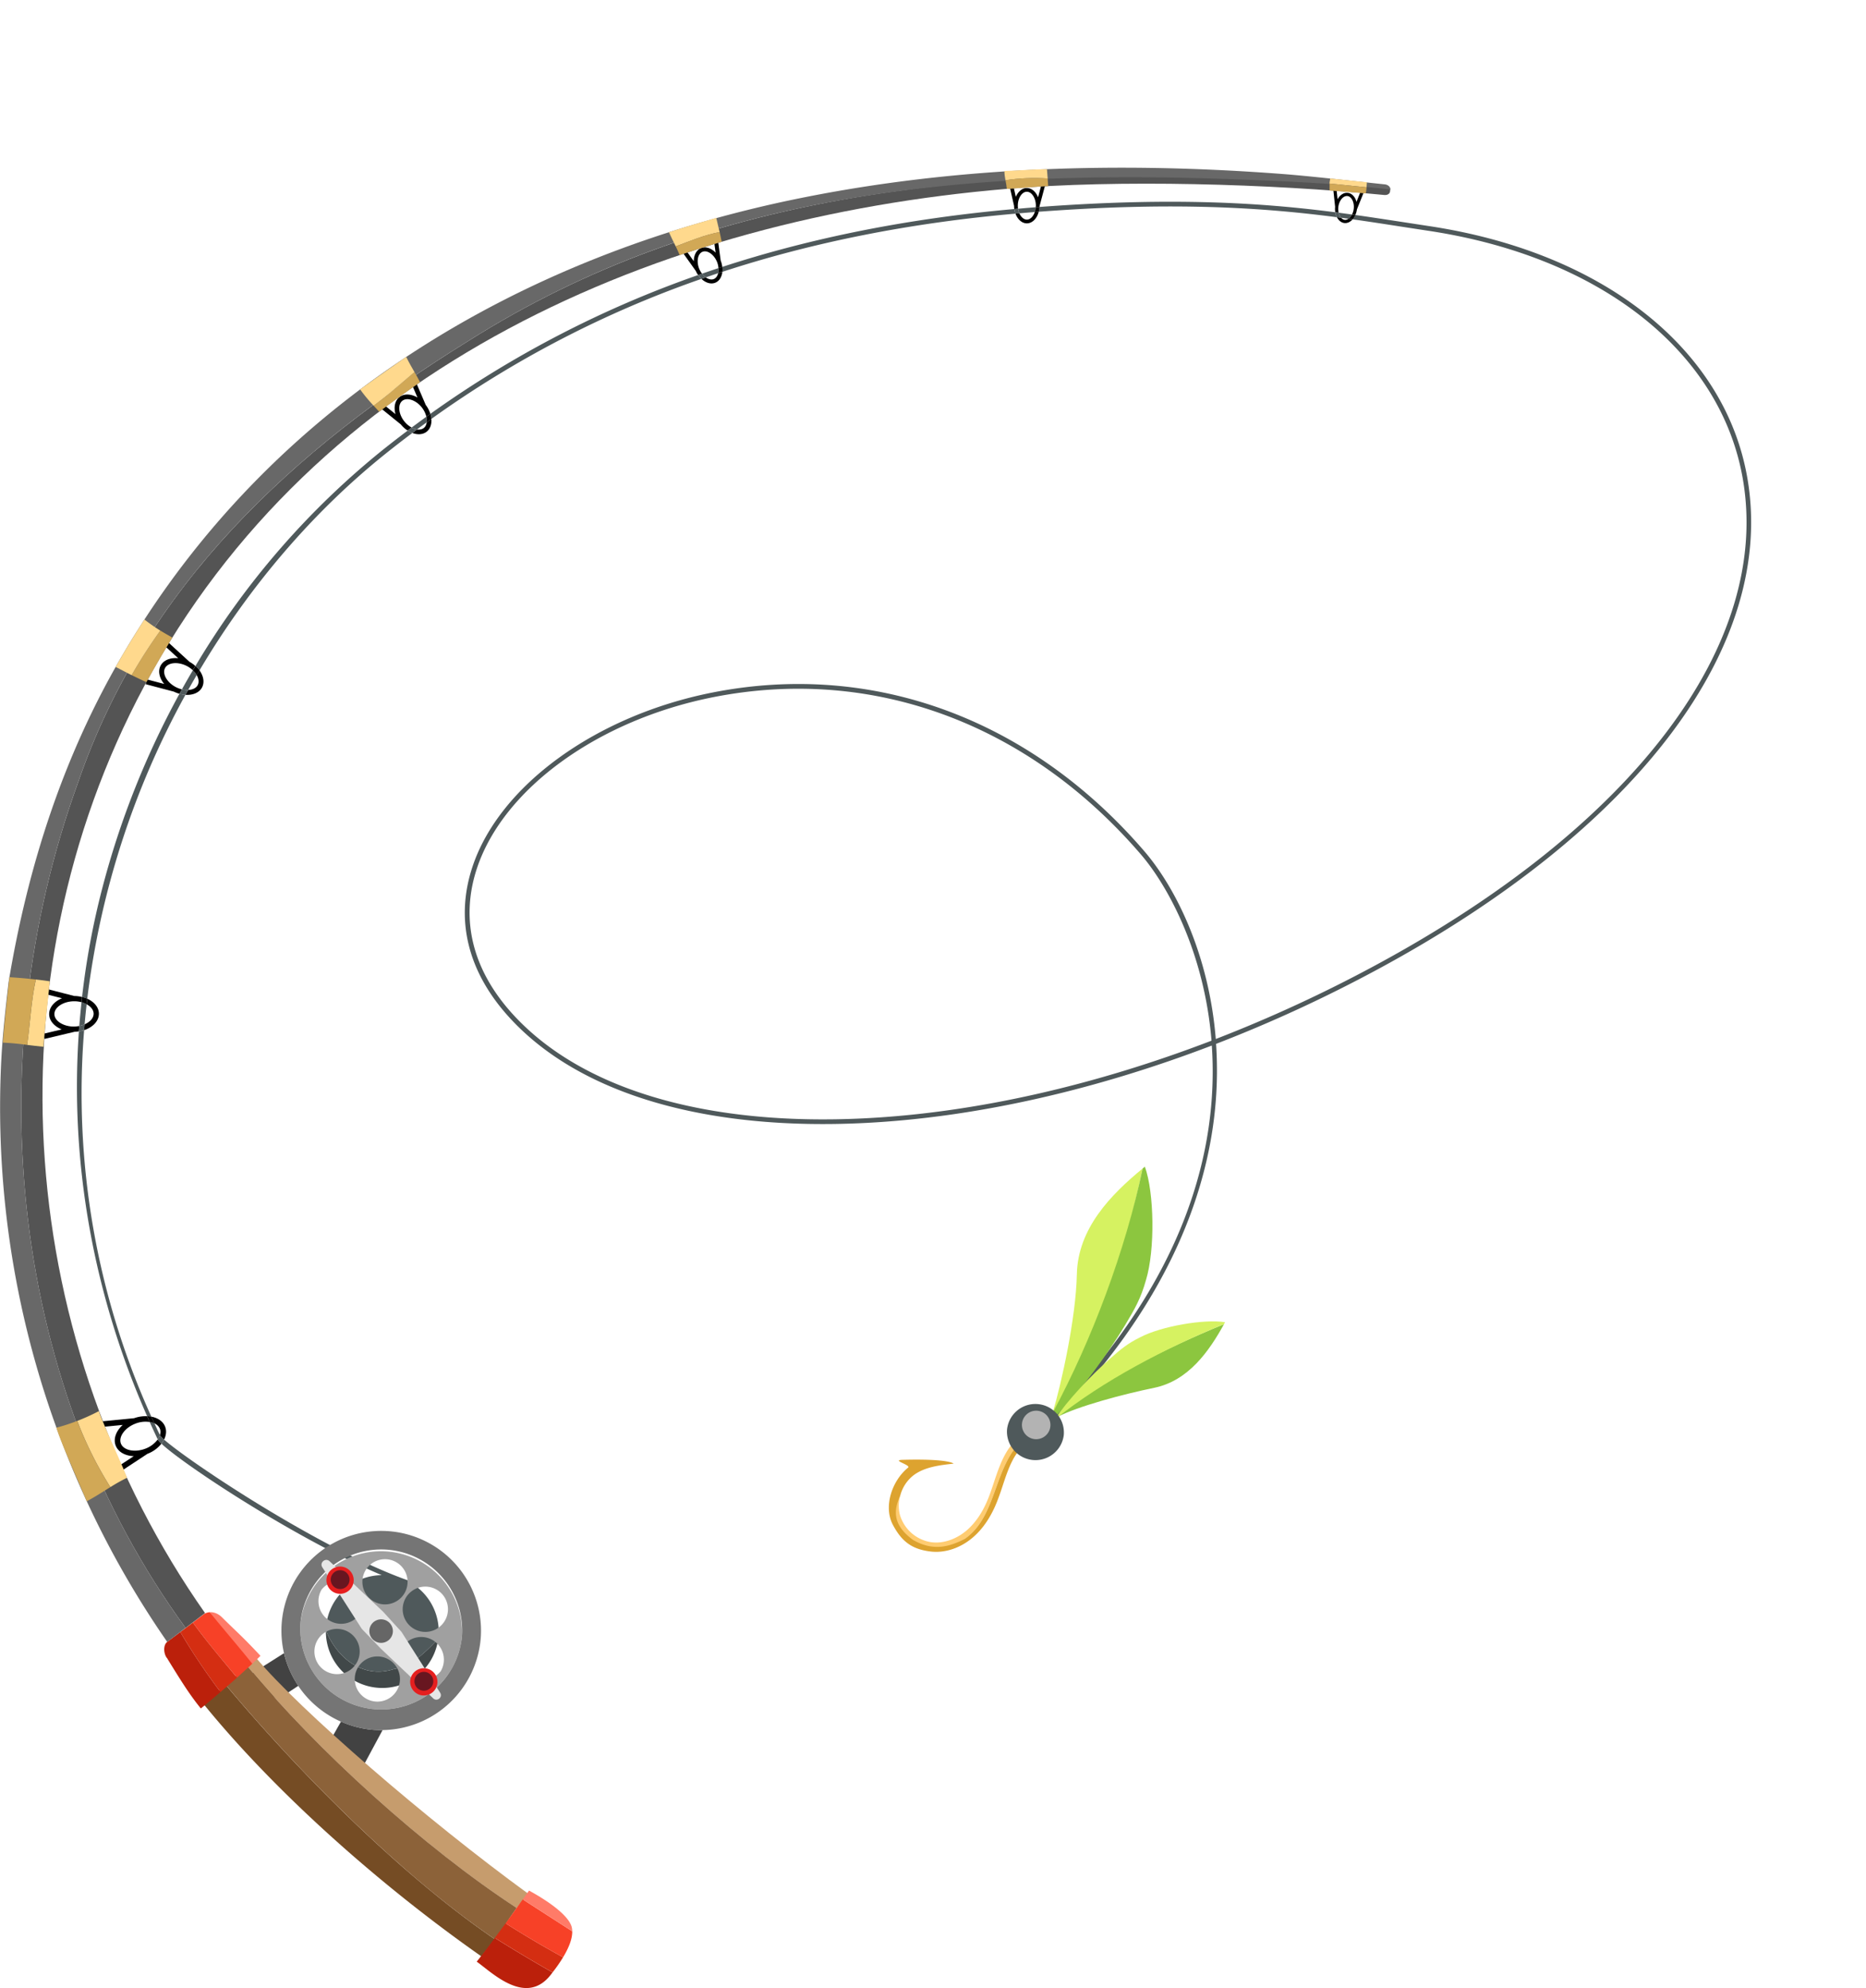 <svg xmlns="http://www.w3.org/2000/svg" width="230" height="245" viewBox="0 0 460 490">
<path fill="#4F595B" d="M334.12 52.99a4 4 0 0 1-.68 1.07c4.16.58 8.12 1.2 11.99 1.8l6.66 1.02c42.33 6.35 72.03 29.73 77.52 61.03 7.13 40.72-26.71 85.59-90.54 120.01a346.24 346.24 0 0 1-39.36 18.17c-1.68-20.83-9.87-37.3-17.64-46.32-28.12-32.65-66.91-46.9-106.44-39.08-28.76 5.69-52.54 22.96-59.17 42.98-4.3 12.99-1.18 25.8 9.03 37.03 17.15 18.87 48.42 28.13 88.04 26.07 27.02-1.4 56.28-8.01 85.2-19.07 1.75 25.48-6.51 57.83-39.62 91.4l.83.81c26.03-26.38 39.88-55.94 40.06-85.47.01-2.43-.06-4.82-.22-7.15a347.37 347.37 0 0 0 39.82-18.36c64.28-34.67 98.35-79.99 91.13-121.23-5.57-31.81-35.64-55.55-78.49-61.98l-6.65-1.02c-3.69-.56-7.49-1.15-11.47-1.71zM298.66 256.5c-28.92 11.09-58.16 17.72-85.17 19.12-39.27 2.04-70.21-7.09-87.13-25.7-9.91-10.91-12.95-23.32-8.79-35.89 6.5-19.64 29.92-36.6 58.29-42.2 39.1-7.73 77.5 6.38 105.33 38.7 6.8 7.88 15.7 24.38 17.47 45.97zM177.03 67.33l-3.05 1.04a4.16 4.16 0 0 1-.92-.91c1.35-.47 2.7-.93 4.06-1.38.03.45 0 .87-.09 1.25zM100.67 389.56l-.39 1.09c-21.79-7.69-54.54-29.18-60.48-34.82.26-.33.47-.67.64-1.02 6.17 5.46 38.56 27.1 60.23 34.75zM38.89 354.78c-.68-1.43-1.34-2.86-1.99-4.3.43.07.83.18 1.18.35.44.96.88 1.93 1.34 2.89-.12.35-.29.71-.53 1.06zM178.07 65.78c22.26-7.26 46.19-11.98 71.99-14.26.06.4.16.78.29 1.14-25.92 2.27-49.94 7.03-72.27 14.34.04-.4.04-.8-.01-1.22zM37.31 349.17a7.04 7.04 0 0 0-1.04-.12c-13.16-29.8-19.11-62.3-16.82-94.84.45-.07.88-.16 1.29-.29a193.27 193.27 0 0 0 16.57 95.25zM332.42 53.92l-1.82-.25a2.81 2.81 0 0 1-.59-1.24c1.11.15 2.21.29 3.3.45-.25.45-.55.81-.89 1.04zM255.34 51.08c-.03.42-.11.82-.24 1.18l-2.03.16-1.77.16a4.48 4.48 0 0 1-.32-1.13l2-.18 2.36-.19zM256.26 51.01c33.29-2.48 55.11-.99 72.91 1.31.07.45.21.86.39 1.22-17.89-2.33-39.81-3.88-73.48-1.35.1-.38.16-.77.18-1.18zM172.1 67.79c.24.36.51.68.8.95a260.93 260.93 0 0 0-66.57 34.52 5.65 5.65 0 0 0-.25-1.25 261.93 261.93 0 0 1 66.02-34.22zM94.33 110.91a275.5 275.5 0 0 1 6.17-4.78c.38.24.77.43 1.16.58a264.7 264.7 0 0 0-6.6 5.11c-17.66 14.15-33.42 32.39-45.88 53.41a6.7 6.7 0 0 0-1.01-1.06 199.02 199.02 0 0 1 46.16-53.26zM105.19 104.09l-2.4 1.75a4.01 4.01 0 0 1-1.32-.46l3.63-2.67c.12.5.14.96.09 1.38zM25.22 218.9A209.76 209.76 0 0 1 44.24 171c.5.14.99.23 1.47.26a207.14 207.14 0 0 0-24.2 74.9 7.4 7.4 0 0 0-1.28-.43 192.28 192.28 0 0 1 4.99-26.83zM48.49 166.38c-.71 1.22-1.41 2.44-2.1 3.68a5.53 5.53 0 0 1-1.54-.16c.88-1.58 1.78-3.15 2.7-4.71.38.38.7.78.94 1.19zM20.86 252.48c-.4.17-.85.3-1.31.39.15-1.95.34-3.91.55-5.86.47.12.88.31 1.26.51-.19 1.65-.36 3.3-.5 4.96z"/>
<path d="M331.48 54.19c.32.04.64-.07.94-.27l1.03.14c-.57.64-1.3 1-2.05.91-.78-.09-1.42-.64-1.83-1.44l1.03.13c.24.29.54.49.88.53zM333.72 51.47c.18-1.59-.53-3.04-1.56-3.15s-2.06 1.12-2.24 2.71c-.06.49-.02.97.08 1.4l-.83-.11a4.9 4.9 0 0 1-.04-1.33l-.49-4.64.79-.08.3 2.84c.6-1.05 1.54-1.7 2.53-1.58 1.02.12 1.82 1.01 2.14 2.22l1.11-2.79.74.29-1.75 4.38c-.06.49-.2.94-.38 1.35l-.83-.12c.22-.4.37-.87.43-1.39z"/>
<path fill="#4F595B" d="M330 52.43c.11.5.32.93.59 1.24l-1.03-.13a4.16 4.16 0 0 1-.39-1.22l.83.11z"/>
<path d="m333.3 52.87.83.12a4 4 0 0 1-.68 1.07 32 32 0 0 0-1.03-.14c.34-.23.64-.59.88-1.05zM255.36 50.69c0-1.86-1.03-3.44-2.23-3.43-1.21 0-2.22 1.58-2.22 3.44 0 .25.02.5.06.74l-.92.08c-.04-.25-.06-.5-.06-.76l-1.21-5.29.9-.2.74 3.25c.54-1.29 1.55-2.17 2.7-2.18 1.19 0 2.24.92 2.78 2.28l.9-3.38.89.24-1.42 5.31-.02.24-.92.07.03-.41zM253.14 54.13c.84 0 1.58-.78 1.95-1.87l.98-.08c-.44 1.67-1.58 2.87-2.93 2.87-1.23 0-2.28-.98-2.81-2.4l.95-.08c.42.93 1.1 1.56 1.86 1.56z"/>
<path fill="#4F595B" d="M250.97 51.44c.06.41.17.79.32 1.13l-.95.08a5.77 5.77 0 0 1-.29-1.14l.92-.07z"/>
<path d="m255.34 51.08.92-.07c-.02.41-.08.8-.18 1.17l-.98.08c.12-.36.21-.76.24-1.18zM175.98 68.77c.54-.22.89-.76 1.06-1.44l1.04-.34c-.14 1.24-.73 2.26-1.72 2.68-1.1.46-2.4.05-3.44-.93l1.07-.37c.66.47 1.38.65 1.99.4zM176.74 64.51c-.76-1.82-2.4-2.94-3.58-2.44-1.18.49-1.53 2.44-.76 4.26.18.42.41.8.66 1.14l-.96.33a6.08 6.08 0 0 1-.58-1.03l-3.33-4.68.8-.57 2.04 2.87c.01-1.48.62-2.75 1.75-3.22 1.16-.49 2.56-.01 3.63 1.1l-.49-3.66.97-.13.77 5.75c.21.52.33 1.05.4 1.56l-.95.31a4.83 4.83 0 0 0-.37-1.59z"/>
<path fill="#4F595B" d="m172.1 67.79.96-.33c.28.37.59.67.92.91l-1.07.37a5.86 5.86 0 0 1-.81-.95z"/>
<path d="m177.12 66.08.95-.31c.05.42.05.83.01 1.21l-1.04.34c.08-.37.11-.79.08-1.24zM104.47 105.49c.41-.32.64-.82.72-1.39l1.15-.83c.1 1.27-.27 2.43-1.16 3.13-.94.74-2.24.79-3.53.32l1.13-.86c.65.08 1.24-.02 1.69-.37zM103.99 100.43c-1.43-1.81-3.64-2.57-4.81-1.64-1.17.93-.96 3.24.48 5.05a6.03 6.03 0 0 0 1.81 1.54l-.98.74a7.06 7.06 0 0 1-1.69-1.52l-5.24-4.24.72-.89 3.21 2.6c-.46-1.68-.16-3.3.97-4.19 1.16-.92 2.89-.81 4.45.1l-1.7-3.98 1.05-.45 2.69 6.26c.54.7.9 1.45 1.14 2.2l-.98.71a6.02 6.02 0 0 0-1.12-2.29z"/>
<path d="m105.11 102.72.98-.71c.13.42.22.84.25 1.25l-1.15.83c.05-.42.03-.88-.08-1.37z"/>
<path fill="#4F595B" d="M101.47 105.39c.44.24.89.39 1.32.46l-1.13.86a5.47 5.47 0 0 1-1.16-.58l.97-.74z"/>
<path d="M48.74 168.85c.37-.71.24-1.61-.26-2.47l.68-1.16c1 1.36 1.31 2.93.66 4.19-.69 1.33-2.3 1.97-4.11 1.85l.67-1.2c1.08-.05 1.97-.45 2.36-1.21zM46.07 164.16c-2.19-1.13-4.65-.9-5.39.51-.73 1.41.49 3.56 2.68 4.69.49.25.99.43 1.48.55l-.6 1.09c-.46-.13-.92-.3-1.38-.53l-6.94-1.83.31-1.18 4.25 1.12c-1.18-1.43-1.6-3.13-.9-4.49.73-1.4 2.44-2.05 4.36-1.85l-3.41-3.12.83-.9 5.35 4.9a7.6 7.6 0 0 1 1.44 1.02l-.63 1.05c-.4-.38-.89-.74-1.45-1.03z"/>
<path d="m47.54 165.2.63-1.05c.38.33.73.69 1.01 1.06l-.68 1.16c-.25-.4-.57-.8-.96-1.17z"/>
<path fill="#4F595B" d="m44.24 171 .6-1.09a5.6 5.6 0 0 0 1.54.16l-.67 1.2a7.14 7.14 0 0 1-1.47-.27z"/>
<path d="M12.12 249.97c-.02-1.67 1.26-3.15 3.16-3.92l-4.76-1.22.32-1.26 7.48 1.92c.67 0 1.31.1 1.91.25l-.14 1.28a6.73 6.73 0 0 0-1.88-.23c-2.62.03-4.82 1.48-4.8 3.17.02 1.69 2.25 3.09 4.87 3.06.44-.01.85-.06 1.26-.14l-.1 1.33c-.35.05-.7.09-1.06.1l-7.42 1.76-.3-1.26 4.55-1.08c-1.82-.75-3.08-2.14-3.09-3.76zM23.08 249.84c-.01-.92-.69-1.75-1.73-2.32l.16-1.36c1.7.76 2.85 2.11 2.87 3.66.02 1.81-1.48 3.39-3.65 4.09l.12-1.44c1.34-.57 2.24-1.55 2.23-2.63z"/>
<path d="m20.09 247.01.14-1.28c.45.11.88.25 1.28.43l-.16 1.36a6.5 6.5 0 0 0-1.26-.51z"/>
<path fill="#4F595B" d="m20.86 252.48-.12 1.44c-.41.13-.84.22-1.29.29l.1-1.33c.46-.1.9-.23 1.31-.4z"/>
<path d="M39.42 353.74c.16-.55.19-1.09 0-1.57a2.53 2.53 0 0 0-1.35-1.34c-.25-.55-.52-1.1-.76-1.66 1.61.31 2.91 1.17 3.41 2.51.38 1 .24 2.1-.27 3.14a5.5 5.5 0 0 1-1.03-1.08zM33.44 350.87c-2.61.98-4.27 3.23-3.64 4.92.64 1.68 3.38 2.27 5.98 1.29a6.69 6.69 0 0 0 3.1-2.3c.11.24.44.6.91 1.05a7.98 7.98 0 0 1-3.44 2.5l-6.78 4.46-.76-1.15 4.16-2.73c-2.1-.08-3.85-1.02-4.46-2.63-.63-1.67.12-3.6 1.74-5.07l-5.21.51-.14-1.37 8.17-.8a8.48 8.48 0 0 1 3.19-.49l.63 1.43a6.7 6.7 0 0 0-3.45.38z"/>
<path fill="#4F595B" d="M38.89 354.78a4 4 0 0 0 .52-1.06c.11.22.47.6 1.03 1.1-.17.35-.39.69-.64 1.02-.47-.46-.8-.83-.91-1.06z"/>
<path d="m37.31 349.17.76 1.66a4.65 4.65 0 0 0-1.18-.35l-.63-1.43c.37.01.71.05 1.05.12z"/>
<path fill="#414849" d="M97.02 411.41c4.09-.59 7.59-3.85 11-7.47a13.9 13.9 0 0 1-27.68-2.09c2.78 6.99 9.35 11.96 16.68 9.56z"/>
<path fill="#4F595B" d="M97.02 411.41c-7.33 2.39-13.9-2.57-16.68-9.56.01-.37.02-.75.06-1.12a13.91 13.91 0 0 1 27.68 2.83c-.01.13-.04.25-.06.38-3.41 3.62-6.9 6.89-11 7.47z"/>
<path fill="#424242" d="M94.32 426.41 88 438.15l-7.09-8.28 3.15-5.55a24.6 24.6 0 0 0 8.02 2.04c.75.05 1.5.06 2.24.05zM60.92 413.23l9.09-5.76c.69 2.9 1.9 5.62 3.53 8.04l-5.18 3.42-7.44-5.7z"/>
<path fill="#A0A0A0" d="M74.05 400.31a19.98 19.98 0 0 0 39.83 3.07 19.98 19.98 0 0 0-39.83-3.07zm14.43-2.21a5.59 5.59 0 0 1-9.21-6.29 5.59 5.59 0 0 1 9.21 6.29zm11.99-7.99a5.57 5.57 0 1 1-11.1-.86 5.57 5.57 0 0 1 11.1.86zm6.94 11.49a5.58 5.58 0 1 1-4.82-10.06 5.58 5.58 0 0 1 4.82 10.06zm-7.96 4a5.59 5.59 0 0 1 9.21 6.29 5.59 5.59 0 0 1-9.21-6.29zm-11.99 8a5.57 5.57 0 1 1 11.1.86 5.57 5.57 0 0 1-11.1-.86zm-6.93-11.5a5.58 5.58 0 1 1 4.82 10.06 5.58 5.58 0 0 1-4.82-10.06z"/>
<path fill="#757575" d="M70.01 407.47a24.63 24.63 0 0 0 22.06 18.89c.76.06 1.5.07 2.25.06a24.63 24.63 0 0 0 24.19-22.67 24.6 24.6 0 1 0-48.5 3.72zm4.04-7.16a20 20 0 0 1 21.45-18.35 19.99 19.99 0 0 1 18.38 21.42 19.98 19.98 0 0 1-39.83-3.07z"/>
<path fill="#C69C6D" d="M63 408.48c10.71 12.83 42.27 40.14 67.33 58.36-.59.83-2.36 2.6-2.96 3.43-22.74-14.84-49.26-38.88-66.49-59.73l2.12-2.06z"/>
<path fill="#754C24" d="m121.98 477.96-3.31 4.24c-25.47-17.87-51.14-40.82-68.52-62.24a205.4 205.4 0 0 0 5.52-4.65c17.89 21.4 43.23 46.95 66.31 62.65z"/>
<path fill="#8C6239" d="M60.88 410.53c17.23 20.85 43.75 44.89 66.49 59.73-2.13 2.92-3.17 4.84-5.39 7.7-23.08-15.69-48.41-41.25-66.31-62.66 1.77-1.55 3.51-3.14 5.21-4.77z"/>
<path fill="#BB200B" d="M135.95 486.5c-6.19 8.29-14.72-.4-18.43-3 1.48-1.87 2.98-3.84 4.47-5.85 4.71 2.97 9.47 5.8 14.23 8.5a9.6 9.6 0 0 0-.27.35z"/>
<path fill="#D42E12" d="M138.81 482.42a37.86 37.86 0 0 1-2.59 3.72c-4.76-2.7-9.52-5.53-14.23-8.5l2.64-3.59c4.64 2.95 9.37 5.74 14.18 8.37z"/>
<path fill="#F74127" d="M138.81 482.42a255.66 255.66 0 0 1-14.18-8.36c1.44-1.99 2.86-3.97 4.24-5.91 4.09 2.65 8.16 5.27 12.19 7.86.06 2.02-1.04 4.41-2.25 6.41z"/>
<path fill="#FF7B68" d="M140.86 474.71c.14.41.19.85.21 1.3-4.03-2.59-8.1-5.21-12.19-7.86l1.54-2.17c.43.26 9.04 4.76 10.44 8.73zM51.69 397.37c1.08-.08 2.2.42 3.06 1.28 3.6 3.59 4.77 4.45 9.46 9.47-.89.89-1.92 1.86-3.02 2.88a119.88 119.88 0 0 1-9.5-13.63z"/>
<path fill="#F74127" d="M51.69 397.37c3.9 4.78 7.03 8.37 10.5 12.69-1.12 1.03-2.54 2.35-3.76 3.43-3.73-4.49-7.49-8.86-10.88-13.58l2.56-1.95a2.93 2.93 0 0 1 1.58-.59z"/>
<path fill="#D42E12" d="M47.55 399.92c3.4 4.72 7.15 9.08 10.88 13.58a317.47 317.47 0 0 1-4.07 3.54 156.24 156.24 0 0 1-9.91-14.79l3.1-2.33z"/>
<path fill="#BB200B" d="M44.45 402.25a155.61 155.61 0 0 0 9.91 14.79c-1.79 1.53-3.54 3-4.85 4.05-2.89-3.54-5.08-7.13-8.32-12.38.4.48-.1-.16 0 0-.86-1.04-1.03-3.19.03-4.03l3.23-2.43z"/>
<path fill="#FFCC71" d="M237.84 379.29c-3.7 1.95-6.17 3.37-12.92 1-3.48-2.6-5.91-8.26-3-11.67a9.07 9.07 0 0 0-.09 4.71 9.54 9.54 0 0 0 7.77 6.79c2.87.39 6.12-.72 8.67-2.89 2.22-1.89 4.04-4.6 5.4-8.05.47-1.19.9-2.47 1.31-3.71 1.53-4.58 3.11-9.33 7.31-11.95l.49.79c-7.98 6.48-6.71 19.28-14.94 24.98z"/>
<path fill="#DDA32F" d="M223.85 361.74c.81-.66-4.26-1.85-1.34-1.93 11.54-.31 12.57.94 12.57.94-3.32.37-7.07.78-9.84 2.84a9.29 9.29 0 0 0-3.31 5.02c-1.74 3.82-1.8 7.26 3.08 10.9 5.05 2.95 9.15 1.71 12.84-.24 8.23-5.7 6.96-18.49 14.93-24.99l.74 1.17c-3.49 2.19-4.88 6.34-6.34 10.73a75.66 75.66 0 0 1-1.35 3.83c-1.5 3.81-3.53 6.83-6.05 8.97-3.01 2.56-6.72 3.81-10.21 3.45l-.25-.03c-4.56-.57-7.03-2.48-9.19-6.53-2.4-4.47-.28-10.88 3.72-14.13z"/>
<path fill="#C69E20" d="M41.19 408.72c-.11-.17.39.48 0 0z"/>
<path fill="#545454" d="M19.25 192.84c16.62-48.33 52.69-81.87 96.25-108.83 58.58-37.06 123.26-42.02 190.68-40.99 12 .18 24.99 1.2 36.56 3.49l-.07.68c-.05.5-.56.96-1.43.87-28.38-2.77-65.33-3.84-93.04-1.51-86.23 7.27-170.46 43.8-212.64 122.55-39.16 73.11-31.2 162.73 14.98 228.48-1.59 1.23-3.19 2.44-4.79 3.66-43.14-59.03-51.58-139.21-26.5-208.4z"/>
<path fill="#686868" d="M2.12 242.07c4.73-28.54 13.46-55.76 28.19-80.81 36.29-61.74 97.57-98.37 166.9-112.41 39-7.9 79.29-8.98 118.88-5.97 7.04.54 16.18 1.61 25.35 2.57.42.04 1.19.37 1.3 1.07l-.02.18c-12.17-1.44-25.16-1.99-37.07-2.46-66.49-2.59-131.57 2.72-190.15 39.77-43.56 26.96-79.63 60.5-96.25 108.83-25.07 69.19-16.63 149.36 26.5 208.39l-4.53 3.46A231.28 231.28 0 0 1 .34 260.86c.35-6.3 1.06-12.53 1.78-18.79z"/>
<path fill="#FFD98D" d="M12.27 241.87c-.3 3.32-1.4 12.81-1.55 16.13-1.6-.16-2.88-.32-4.03-.46.77-5.36.98-10.91 2.15-16.12 1.14.13 2.28.27 3.43.45z"/>
<path fill="#D1A856" d="M2.33 240.85c2.21.15 4.36.33 6.51.57-1.17 5.21-1.38 10.77-2.15 16.12a69.3 69.3 0 0 0-5.96-.56c.21-3.73 1.21-12.43 1.6-16.13zM102.18 91.71a60 60 0 0 1 1.37 2.49 887.27 887.27 0 0 0-10.09 7.27l-1.35-1.48c3.49-2.57 6.67-5.41 10.07-8.28z"/>
<path fill="#FFD98D" d="M92.1 99.99a39.8 39.8 0 0 1-3.32-4.01 748.7 748.7 0 0 1 11.36-8.01c.77 1.55 1.39 2.61 2.04 3.74-3.4 2.87-6.58 5.71-10.08 8.28zM327.89 43.99l9.07.93-.09 1.25-9.12-.93c-.01-.43.15-.84.14-1.25z"/>
<path fill="#D1A856" d="M336.88 46.17a9.2 9.2 0 0 1-.2 1.49c-1.85-.14-7.02-.57-8.92-.7 0-.53.02-1.18 0-1.73l9.12.94z"/>
<path fill="#FFD98D" d="M247.61 42.14c2.59-.04 7.89-.45 10.48-.44l.18 2.29c-3.43-.22-6.9-.11-10.41.44-.13-.75-.26-1.5-.25-2.29z"/>
<path fill="#D1A856" d="m258.27 43.99.12 1.89c-2.65.04-7.55.59-10.19.68-.06-.73-.2-1.43-.33-2.14 3.5-.54 6.97-.64 10.4-.43z"/>
<path fill="#FFD98D" d="M164.9 57.24c3.4-1.12 8.22-2.55 11.67-3.54.29 1.17.57 2.34.83 3.51-3.68.67-7.2 2.16-10.82 3.52-.56-1.16-1.15-2.31-1.68-3.49z"/>
<path fill="#D1A856" d="M177.4 57.21c.18.79.35 1.58.5 2.37-3.07.95-7.32 2.25-10.35 3.3a37.7 37.7 0 0 0-.97-2.14c3.62-1.38 7.14-2.86 10.82-3.53zM42.48 157.14a408.51 408.51 0 0 0-6.39 10.98 74.86 74.86 0 0 1-3.63-1.72 123.4 123.4 0 0 1 7.07-10.98c1.15.72 2.12 1.25 2.95 1.72z"/>
<path fill="#FFD98D" d="M30.31 161.26a272.5 272.5 0 0 1 5.29-8.56 46.35 46.35 0 0 0 3.92 2.73 124.21 124.21 0 0 0-7.07 10.98c-1.16-.58-2.3-1.19-3.94-2.03l1.8-3.12zM24.39 347.8c.97 3.29 5.79 13.2 6.91 16.44a43.5 43.5 0 0 0-4.09 2.3 92.47 92.47 0 0 1-8.16-16.32 52.49 52.49 0 0 0 5.34-2.42z"/>
<path fill="#D1A856" d="M27.2 366.54c-1.94 1.2-3.85 2.46-5.83 3.49-2.04-5.01-6.4-14.48-7.46-18.14a47.82 47.82 0 0 0 5.12-1.67 93.91 93.91 0 0 0 8.17 16.32z"/>
<path fill="#E6E6E6" d="m81.23 384.79 13.21 12.45 4.53 4.97 9.54 15.01c.7 1.1-.75 2.29-1.7 1.4l-12.93-12.27-4.69-4.87-9.72-15.16c-.78-1.15.73-2.46 1.76-1.53z"/>
<path fill="#666" d="M91.09 401.56a2.9 2.9 0 1 0 5.76.58 2.9 2.9 0 0 0-5.76-.58z"/>
<path fill="#E51F1F" d="M101.15 414.06a3.36 3.36 0 1 0 6.68.68 3.36 3.36 0 0 0-6.68-.68z"/>
<path fill="#681620" d="M102.18 414.16a2.32 2.32 0 1 0 4.62.46 2.32 2.32 0 0 0-4.62-.46z"/>
<path fill="#E51F1F" d="M80.51 389a3.36 3.36 0 1 0 6.68.68 3.36 3.36 0 0 0-6.68-.68z"/>
<path fill="#681620" d="M81.54 389.11a2.32 2.32 0 1 0 4.62.46 2.32 2.32 0 0 0-4.62-.46z"/>
<path fill="#D6F261" d="M265.46 314.13c.22-11.35 8.4-19.69 16.22-26.12-4.25 20.22-10.88 41.27-22.19 60.23 2.2-7.3 5.76-23.56 5.97-34.11z"/>
<path fill="#8CC63F" d="m281.68 288.01.55-.45c2.3 6.32 2.56 20.5.25 28.02-1.26 4.49-2.76 7.07-5.05 10.9-4.23 7.1-11.23 16.67-16.76 22.14l-1.54.48c.36-.86-.06.54.36-.86 9.74-18.12 17.94-40.01 22.19-60.23zM284.53 342.06c8.43-1.74 13.51-8.98 17.21-15.69-14.48 5.97-28.98 13.14-41.13 22.89 5.14-2.65 16.08-5.59 23.92-7.2z"/>
<path fill="#D6F261" d="m301.74 326.36.26-.47c-5.03-.83-15.64.95-20.92 3.71-3.17 1.56-4.89 3.03-7.43 5.27-4.71 4.13-10.39 10.17-13.7 15.04l-.63 1.71c.59-.39-.36-1.2.63-1.71 12.17-9.75 27.31-17.57 41.79-23.55z"/>
<path fill="#4F595B" d="M248.25 352.36a7.03 7.03 0 0 0 13.98 1.43 7.02 7.02 0 0 0-13.98-1.43z"/>
<path fill="#B3B3B3" d="M251.94 350.86a3.51 3.51 0 1 0 6.99.71 3.51 3.51 0 0 0-6.99-.71z"/>
</svg>
